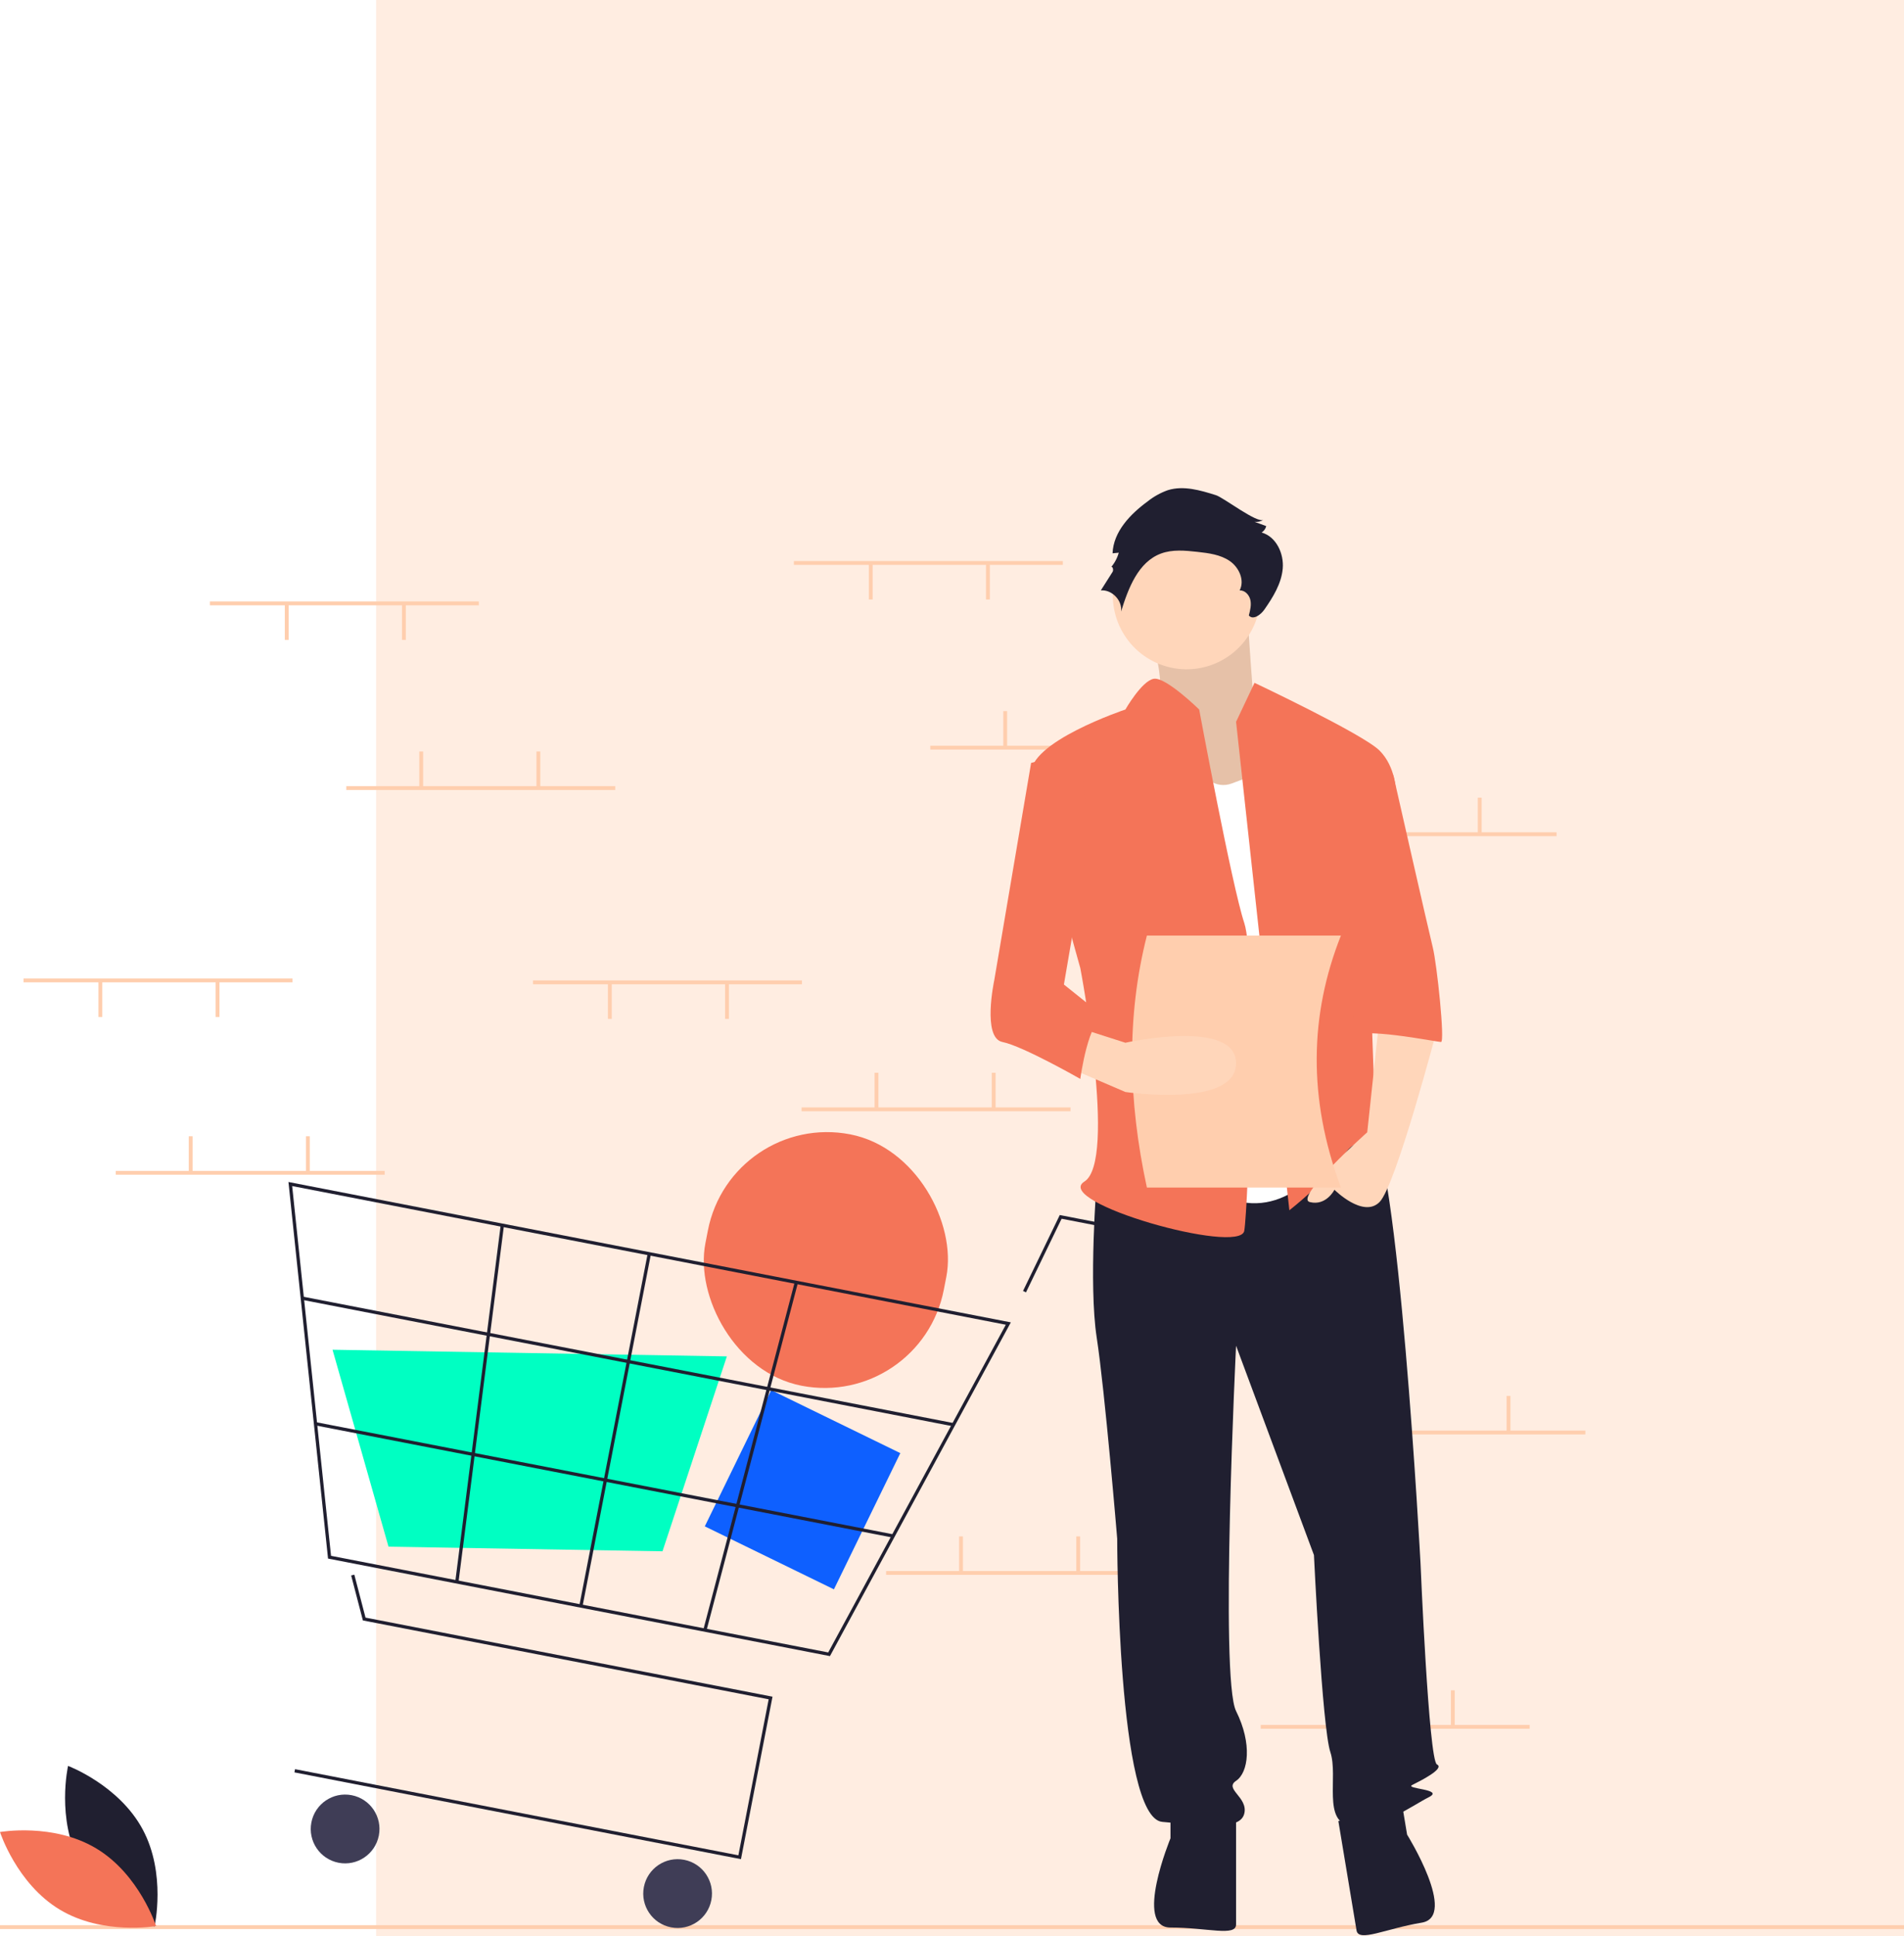 <svg width="729" height="741" viewBox="0 0 729 741" fill="none" xmlns="http://www.w3.org/2000/svg">
<rect width="729" height="741" fill="#3F3D56"/>
<g clip-path="url(#clip0_0_1)">
<rect x="-1021" y="-270" width="1920" height="1080" rx="50" fill="#FFEDE1"/>
<rect x="-1021" y="-270" width="1165" height="1080" fill="white"/>
<path d="M899 736.812H-1021V738.285H899V736.812Z" fill="#FFCEAE"/>
<rect x="265" width="464" height="736" fill="#FFEDE1"/>
<rect x="295.27" y="532.041" width="55" height="58" transform="rotate(25.992 295.27 532.041)" fill="#0E60FF"/>
<rect x="279.902" y="425.281" width="93" height="98" rx="46.5" transform="rotate(10.992 279.902 425.281)" fill="#F47458"/>
<path d="M30.624 713.058C39.766 730.029 59.167 737.314 59.167 737.314C59.167 737.314 63.748 717.084 54.606 700.114C45.464 683.143 26.062 675.858 26.062 675.858C26.062 675.858 21.482 696.088 30.624 713.058Z" fill="#201F30"/>
<path d="M36.907 707.475C53.412 717.415 59.768 737.157 59.768 737.157C59.768 737.157 39.365 740.785 22.861 730.845C6.356 720.906 0 701.163 0 701.163C0 701.163 20.403 697.536 36.907 707.475Z" fill="#F47458"/>
<path d="M406.939 214.726H303.963V216.198H406.939V214.726Z" fill="#FFCEAE"/>
<path d="M378.989 215.83H377.518V229.451H378.989V215.83Z" fill="#FFCEAE"/>
<path d="M334.121 215.83H332.649V229.451H334.121V215.83Z" fill="#FFCEAE"/>
<path d="M459.164 285.408H356.188V286.88H459.164V285.408Z" fill="#FFCEAE"/>
<path d="M385.609 272.155H384.138V285.776H385.609V272.155Z" fill="#FFCEAE"/>
<path d="M430.477 272.155H429.006V285.776H430.477V272.155Z" fill="#FFCEAE"/>
<path d="M595.975 318.54H492.999V320.013H595.975V318.54Z" fill="#FFCEAE"/>
<path d="M522.42 305.288H520.949V318.909H522.42V305.288Z" fill="#FFCEAE"/>
<path d="M567.288 305.288H565.817V318.909H567.288V305.288Z" fill="#FFCEAE"/>
<path d="M585.678 660.172H482.701V661.644H585.678V660.172Z" fill="#FFCEAE"/>
<path d="M512.123 646.919H510.652V660.54H512.123V646.919Z" fill="#FFCEAE"/>
<path d="M556.991 646.919H555.52V660.54H556.991V646.919Z" fill="#FFCEAE"/>
<path d="M409.882 423.828H306.905V425.3H409.882V423.828Z" fill="#FFCEAE"/>
<path d="M336.328 410.575H334.856V424.196H336.328V410.575Z" fill="#FFCEAE"/>
<path d="M381.196 410.575H379.725V424.196H381.196V410.575Z" fill="#FFCEAE"/>
<path d="M442.246 601.27H339.27V602.742H442.246V601.27Z" fill="#FFCEAE"/>
<path d="M368.692 588.017H367.221V601.638H368.692V588.017Z" fill="#FFCEAE"/>
<path d="M413.56 588.017H412.089V601.638H413.56V588.017Z" fill="#FFCEAE"/>
<path d="M607.009 547.521H504.032V548.994H607.009V547.521Z" fill="#FFCEAE"/>
<path d="M533.454 534.269H531.982V547.89H533.454V534.269Z" fill="#FFCEAE"/>
<path d="M578.322 534.269H576.851V547.89H578.322V534.269Z" fill="#FFCEAE"/>
<path d="M283.699 711.546L112.728 678.336L112.967 677.105L282.708 710.076L294.307 650.361L138.939 620.182L134.449 602.976L135.661 602.659L139.952 619.1L295.777 649.368L283.699 711.546Z" fill="#201F30"/>
<path d="M129.624 712.921C136.757 714.306 143.663 709.642 145.05 702.502C146.437 695.362 141.779 688.451 134.646 687.065C127.513 685.68 120.607 690.344 119.22 697.484C117.833 704.624 122.491 711.535 129.624 712.921Z" fill="#3F3D56"/>
<path d="M256.93 737.649C264.063 739.035 270.969 734.37 272.356 727.23C273.743 720.09 269.085 713.179 261.952 711.793C254.819 710.408 247.913 715.073 246.526 722.213C245.139 729.352 249.797 736.264 256.93 737.649Z" fill="#3F3D56"/>
<path d="M461.28 487.308C465.695 488.166 469.971 485.278 470.83 480.858C471.688 476.438 468.804 472.16 464.389 471.302C459.973 470.444 455.698 473.332 454.839 477.752C453.981 482.172 456.864 486.45 461.28 487.308Z" fill="#3F3D56"/>
<path d="M317.77 633.836L125.597 596.508L110.442 452.38L387.02 506.103L386.612 506.855L317.77 633.836ZM126.746 595.454L317.107 632.43L385.103 507.009L111.866 453.935L126.746 595.454Z" fill="#201F30"/>
<path d="M253.655 593.722L148.751 591.95L127.32 516.577L278.298 519.128L278.154 519.567L253.655 593.722Z" fill="#00FFC2"/>
<path d="M392.826 494.618L391.698 494.071L405.763 465.025L452.977 474.196L452.738 475.428L406.47 466.441L392.826 494.618Z" fill="#201F30"/>
<path d="M365.187 544.665L115.868 496.237L115.629 497.468L364.948 545.896L365.187 544.665Z" fill="#201F30"/>
<path d="M342.098 587.252L120.921 544.29L120.682 545.522L341.859 588.484L342.098 587.252Z" fill="#201F30"/>
<path d="M249.223 479.976L247.993 479.737L221.805 614.557L223.035 614.796L249.223 479.976Z" fill="#201F30"/>
<path d="M304.3 490.634L269.283 623.736L270.495 624.055L305.512 490.953L304.3 490.634Z" fill="#201F30"/>
<path d="M192.957 469.006L191.713 468.847L174.304 605.372L175.547 605.53L192.957 469.006Z" fill="#201F30"/>
<path d="M437.952 233.845C437.952 233.845 448.705 264.479 442.088 269.192C435.471 273.904 464.42 312.393 464.42 312.393L499.159 302.967L480.135 270.763C480.135 270.763 477.654 238.558 477.654 233.845C477.654 229.132 437.952 233.845 437.952 233.845Z" fill="#FFD6BA"/>
<path opacity="0.1" d="M437.952 233.845C437.952 233.845 448.705 264.479 442.088 269.192C435.471 273.904 464.42 312.393 464.42 312.393L499.159 302.967L480.135 270.763C480.135 270.763 477.654 238.558 477.654 233.845C477.654 229.132 437.952 233.845 437.952 233.845Z" fill="black"/>
<path d="M419.904 452.209C419.904 452.209 416.765 491.482 419.904 511.905C423.043 532.327 427.751 588.882 427.751 588.882C427.751 588.882 427.751 695.707 445.014 697.278C462.278 698.849 474.833 700.42 476.402 694.136C477.972 687.852 468.555 684.71 473.263 681.568C477.972 678.426 479.541 667.43 473.263 654.862C466.986 642.294 473.263 515.047 473.263 515.047L503.082 595.166C503.082 595.166 506.221 661.146 509.36 670.571C512.498 679.997 506.221 697.278 517.207 698.849C528.192 700.42 540.748 690.994 547.025 687.852C553.303 684.71 537.609 684.71 540.748 683.139C543.887 681.568 553.303 676.855 550.164 675.284C547.025 673.713 543.886 598.307 543.886 598.307C543.886 598.307 535.255 437.284 524.269 431.001C513.283 424.717 506.221 435.54 506.221 435.54L419.904 452.209Z" fill="#201F30"/>
<path d="M448.153 690.994V703.561C448.153 703.561 434.028 737.724 448.153 737.724C462.277 737.724 473.263 741.264 473.263 736.551V694.136L448.153 690.994Z" fill="#201F30"/>
<path d="M536.683 689.752L538.744 702.149C538.744 702.149 558.282 733.532 544.349 735.849C530.416 738.166 520.159 743.46 519.386 738.811L512.428 696.97L536.683 689.752Z" fill="#201F30"/>
<path d="M446.8 255.135C461.838 259.292 477.402 250.46 481.563 235.407C485.724 220.355 476.907 204.782 461.87 200.625C446.832 196.468 431.268 205.3 427.107 220.353C422.946 235.405 431.763 250.978 446.8 255.135Z" fill="#FFD6BA"/>
<path d="M451.292 280.974C451.292 280.974 459.139 304.538 471.694 299.826L484.25 295.113L506.221 445.924C506.221 445.924 488.958 471.06 463.847 455.35C438.737 439.641 451.292 280.974 451.292 280.974Z" fill="white"/>
<path d="M473.264 276.261L480.326 261.337C480.326 261.337 521.915 280.974 528.193 287.258C534.47 293.542 534.47 302.967 534.47 302.967L523.485 342.241C523.485 342.241 526.623 428.644 526.623 431.786C526.623 434.928 537.609 452.208 529.762 445.924C521.915 439.64 520.346 433.357 514.068 442.782C507.791 452.208 493.666 463.205 493.666 463.205L473.264 276.261Z" fill="#F47458"/>
<path d="M528.193 389.37L523.484 433.357C523.484 433.357 495.235 458.492 501.513 460.063C507.79 461.634 510.929 455.35 510.929 455.35C510.929 455.35 521.915 466.347 528.193 460.063C534.47 453.779 550.164 394.083 550.164 394.083L528.193 389.37Z" fill="#FFD6BA"/>
<path d="M465.564 189.522C459.588 187.637 453.158 185.744 447.168 187.593C444.375 188.58 441.765 190.025 439.445 191.868C432.754 196.77 426.29 203.478 425.979 211.769L428.349 211.526C427.774 213.603 426.746 215.527 425.338 217.158C425.881 216.365 426.498 218.06 425.983 218.872L421.489 225.957C425.754 225.606 429.776 229.815 429.235 234.064C431.989 225.154 435.768 215.108 444.504 211.86C448.91 210.222 453.781 210.696 458.451 211.213C462.759 211.69 467.258 212.253 470.834 214.704C474.409 217.156 476.655 222.131 474.63 225.968C476.626 225.843 478.312 227.677 478.741 229.632C479.17 231.586 478.661 233.61 478.155 235.546C479.717 237.457 482.681 235.34 484.093 233.314C487.407 228.559 490.609 223.407 491.128 217.634C491.646 211.86 488.624 205.37 483.047 203.809C483.931 203.251 484.563 202.372 484.81 201.356L480.317 199.695C481.531 199.852 482.762 199.583 483.799 198.932C481.39 200.455 468.522 190.454 465.564 189.522Z" fill="#201F30"/>
<path d="M459.139 271.548C459.139 271.548 446.363 259.016 441.765 259.784C437.168 260.552 430.89 271.548 430.89 271.548C430.89 271.548 393.224 284.116 394.794 296.684C396.363 309.251 413.627 370.518 413.627 370.518C413.627 370.518 427.751 444.353 415.196 452.208C402.641 460.063 474.833 480.485 476.403 471.06C477.972 461.634 481.111 367.377 476.403 353.238C471.694 339.099 459.139 271.548 459.139 271.548Z" fill="#F47458"/>
<path d="M514.068 296.684H533.474C533.474 296.684 547.026 356.38 548.595 362.664C550.165 368.948 553.303 398.796 551.734 398.796C550.165 398.796 518.777 392.512 518.777 397.225L514.068 296.684Z" fill="#F47458"/>
<path d="M513.411 454.511H439.121C431.871 421.128 431.265 388.875 439.121 358.059H513.411C501.422 388.32 500.673 420.353 513.411 454.511Z" fill="#FFCEAE"/>
<path d="M408.918 408.509L430.89 417.934C430.89 417.934 473.263 424.218 473.263 406.938C473.263 389.657 430.89 399.083 430.89 399.083L416.764 394.562L408.918 408.509Z" fill="#FFD6BA"/>
<path d="M413.626 287.258L394.793 291.971L380.668 375.231C380.668 375.231 375.96 397.225 383.807 398.796C391.654 400.367 413.626 412.934 413.626 412.934C413.626 412.934 416.765 389.37 423.042 389.37L407.348 376.802L416.765 321.819L413.626 287.258Z" fill="#F47458"/>
<path d="M147.292 448.125H44.315V449.597H147.292V448.125Z" fill="#FFCEAE"/>
<path d="M73.738 434.872H72.267V448.493H73.738V434.872Z" fill="#FFCEAE"/>
<path d="M118.606 434.872H117.135V448.493H118.606V434.872Z" fill="#FFCEAE"/>
<path d="M183.334 230.188H80.357V231.66H183.334V230.188Z" fill="#FFCEAE"/>
<path d="M155.383 231.292H153.912V244.913H155.383V231.292Z" fill="#FFCEAE"/>
<path d="M110.515 231.292H109.044V244.913H110.515V231.292Z" fill="#FFCEAE"/>
<path d="M307.046 375.233H204.069V376.706H307.046V375.233Z" fill="#FFCEAE"/>
<path d="M279.095 376.338H277.624V389.959H279.095V376.338Z" fill="#FFCEAE"/>
<path d="M234.227 376.338H232.756V389.959H234.227V376.338Z" fill="#FFCEAE"/>
<path d="M111.986 374.497H9.01V375.97H111.986V374.497Z" fill="#FFCEAE"/>
<path d="M84.036 375.602H82.564V389.223H84.036V375.602Z" fill="#FFCEAE"/>
<path d="M39.166 375.602H37.695V389.223H39.166V375.602Z" fill="#FFCEAE"/>
<path d="M235.558 300.87H132.581V302.342H235.558V300.87Z" fill="#FFCEAE"/>
<path d="M162.003 287.617H160.532V301.238H162.003V287.617Z" fill="#FFCEAE"/>
<path d="M206.871 287.617H205.4V301.238H206.871V287.617Z" fill="#FFCEAE"/>
</g>
<defs>
<clipPath id="clip0_0_1">
<rect x="-1021" y="-270" width="1920" height="1080" rx="50" fill="white"/>
</clipPath>
</defs>
</svg>
